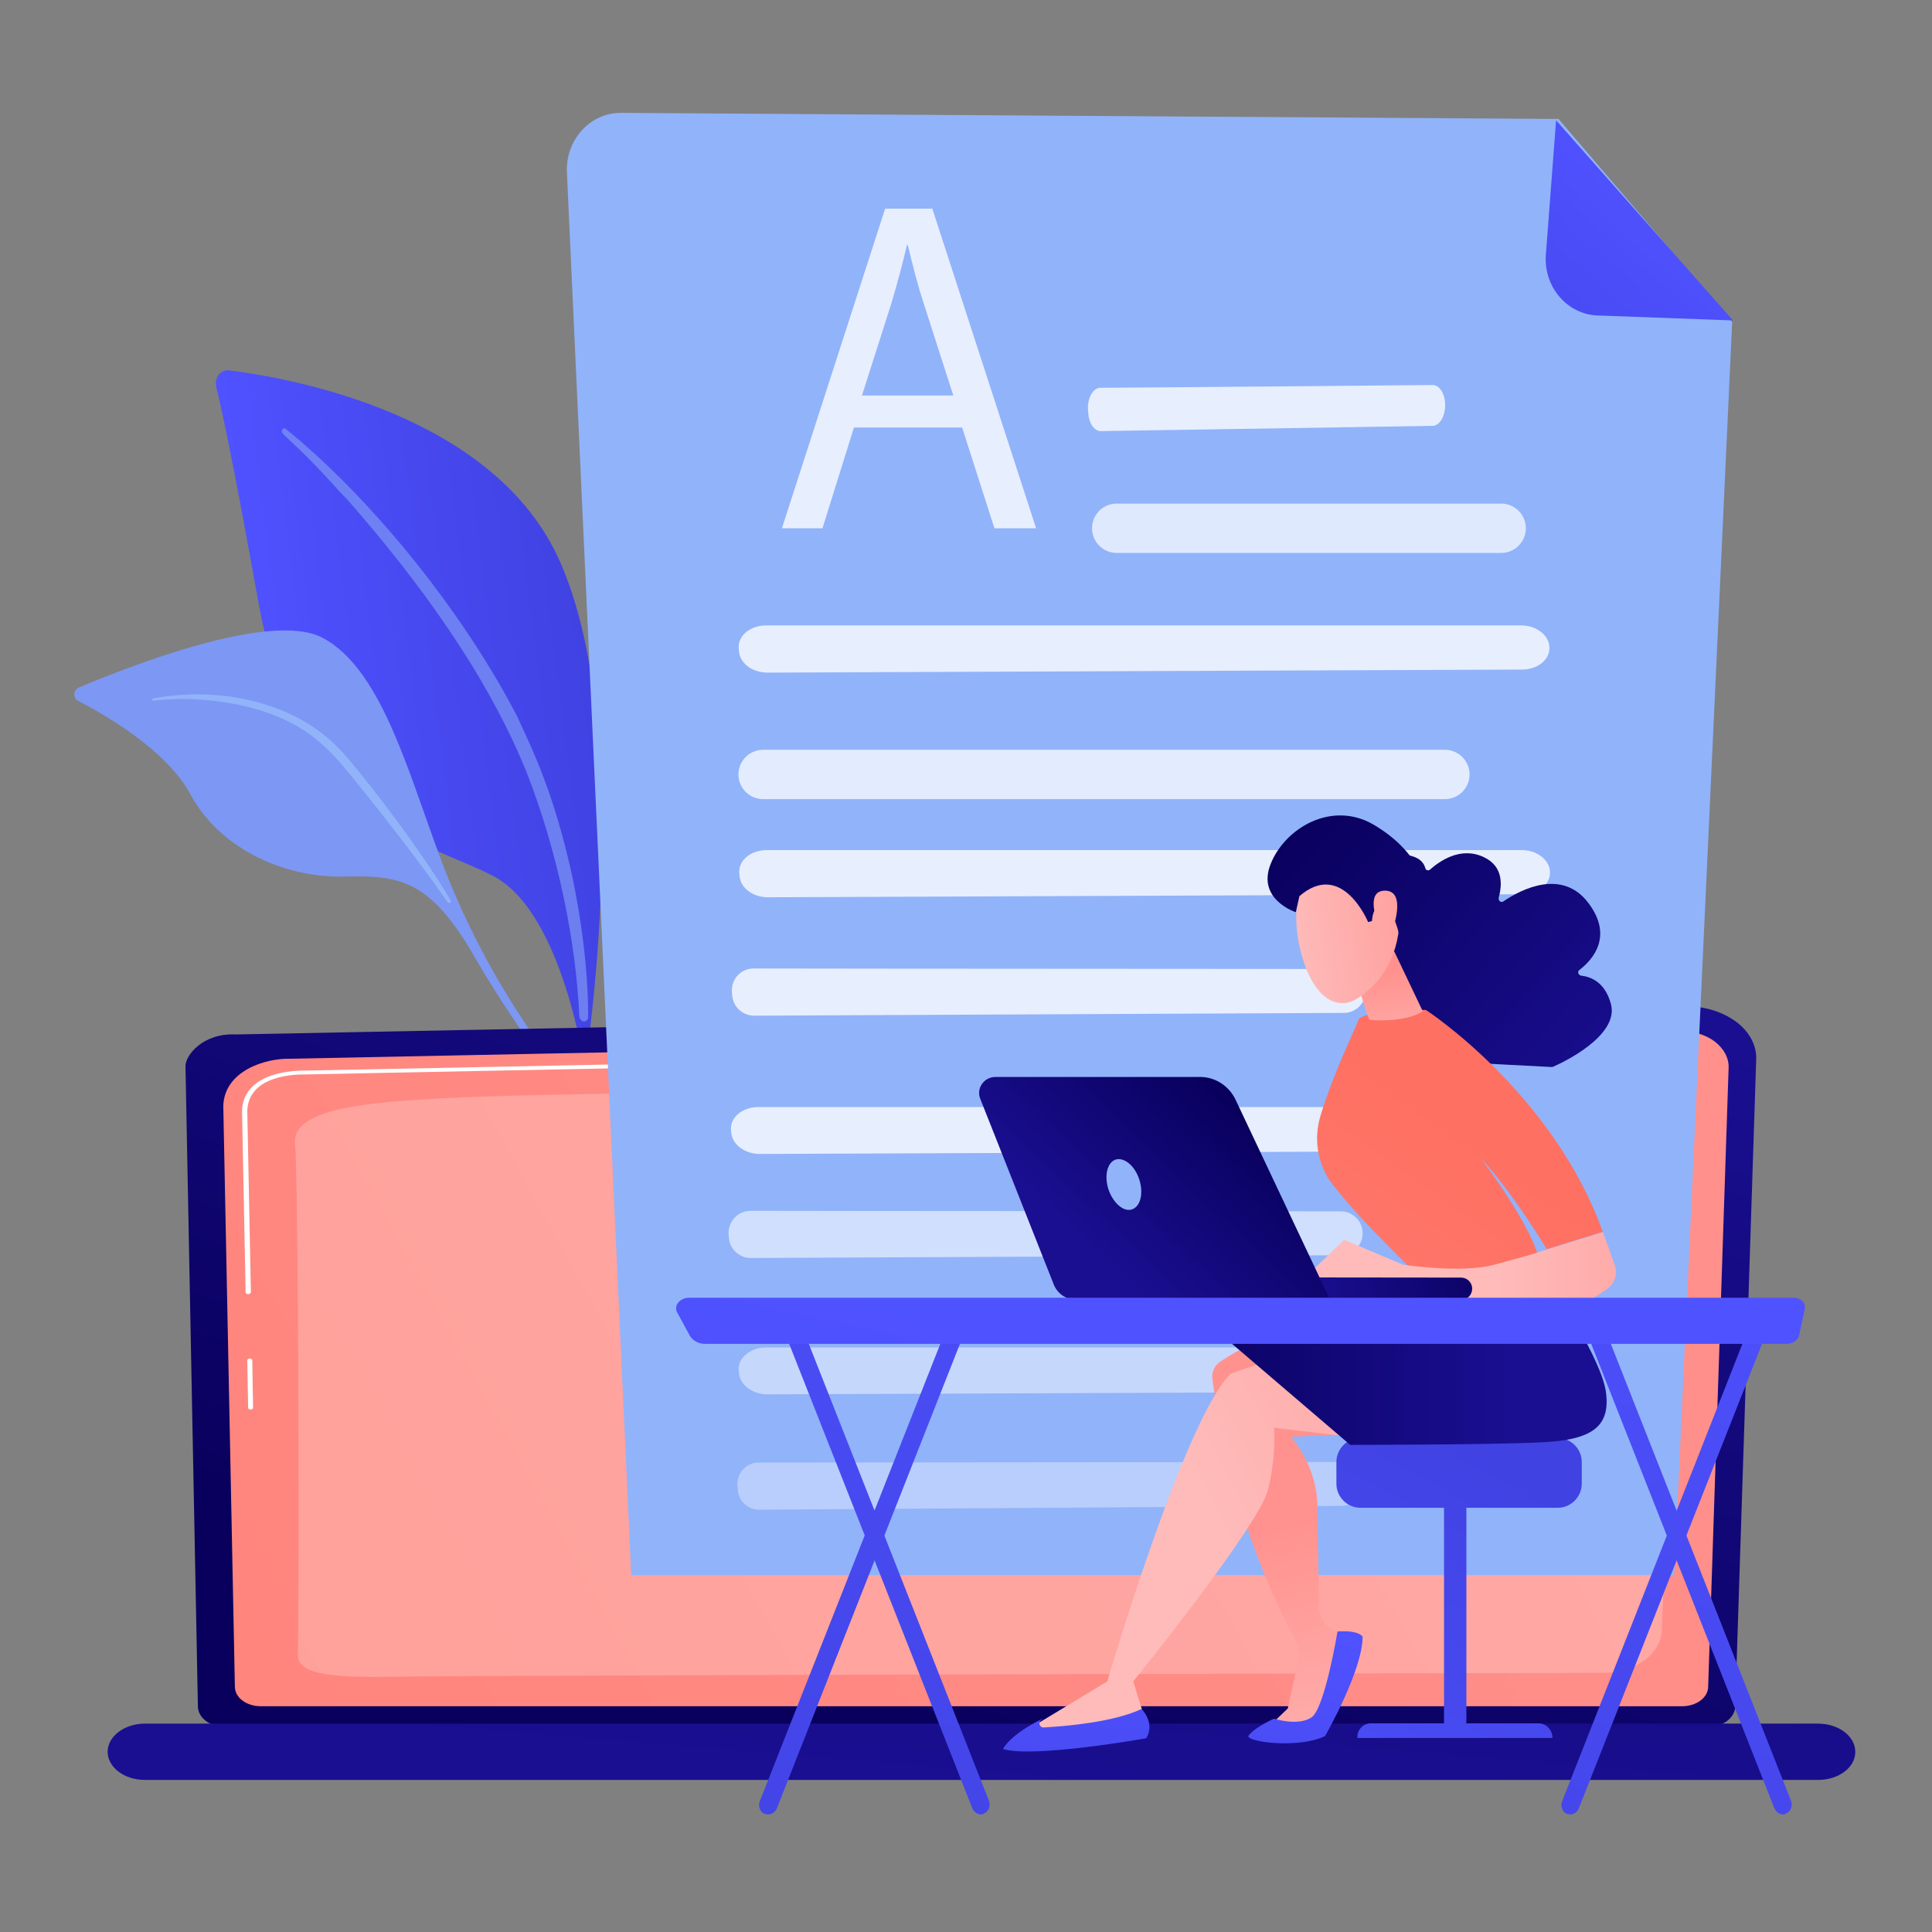 <?xml version="1.0" encoding="utf-8"?>
<!-- Generator: Adobe Illustrator 25.4.1, SVG Export Plug-In . SVG Version: 6.00 Build 0)  -->
<svg version="1.1" id="Illustration" xmlns="http://www.w3.org/2000/svg" xmlns:xlink="http://www.w3.org/1999/xlink" x="0px"
	 y="0px" viewBox="0 0 700 700" style="enable-background:new 0 0 700 700;" xml:space="preserve">
<rect x="0" y="0" width="700" height="700" fill="#808080" stroke="none"/>
<style type="text/css">
	.st0{fill:url(#SVGID_1_);}
	.st1{opacity:0.7;}
	.st2{fill:#7D97F4;}
	.st3{fill:#91B3FA;}
	.st4{fill:url(#SVGID_00000036964046400351030510000000461758781698289037_);}
	.st5{fill:url(#SVGID_00000106848243287289664920000015976619041191800711_);}
	.st6{fill:#FFFFFF;}
	.st7{opacity:0.23;fill:#FFFFFF;enable-background:new    ;}
	.st8{fill:url(#SVGID_00000070841299279163381030000005264698195871977896_);}
	.st9{fill:url(#SVGID_00000054947674173940037110000001265624699540356789_);}
	.st10{opacity:0.78;fill:#FFFFFF;enable-background:new    ;}
	.st11{opacity:0.74;}
	.st12{opacity:0.48;fill:#FFFFFF;enable-background:new    ;}
	.st13{opacity:0.36;fill:#FFFFFF;enable-background:new    ;}
	
		.st14{opacity:0.71;fill:none;stroke:#FFFFFF;stroke-width:17.883;stroke-linecap:round;stroke-linejoin:round;stroke-miterlimit:10;enable-background:new    ;}
	
		.st15{opacity:0.75;fill:none;stroke:#FFFFFF;stroke-width:17.883;stroke-linecap:round;stroke-linejoin:round;stroke-miterlimit:10;enable-background:new    ;}
	.st16{opacity:0.78;}
	.st17{fill:url(#SVGID_00000113325900842916296350000001293815820382119316_);}
	.st18{fill:url(#SVGID_00000018213178167514825820000004648269093800171685_);}
	.st19{fill:url(#SVGID_00000133496879598879076470000009864401052110649245_);}
	.st20{fill:url(#SVGID_00000155109339803993881770000013489073526641335955_);}
	.st21{fill:url(#SVGID_00000170983685666484288750000003392036899631175307_);}
	.st22{fill:url(#SVGID_00000140011914956383899450000003341564363381133759_);}
	.st23{fill:url(#SVGID_00000089569669009602941970000000330790830620143546_);}
	.st24{fill:url(#SVGID_00000147900083802839052570000018426401874489167270_);}
	.st25{fill:url(#SVGID_00000095304771579057926950000014932310627406046099_);}
	.st26{fill:url(#SVGID_00000179646365639381948350000002751231967175411379_);}
	.st27{fill:url(#SVGID_00000145749832337755244140000009367961412454029745_);}
	.st28{fill:url(#SVGID_00000097476023330913898520000008798475478651491245_);}
	.st29{fill:url(#SVGID_00000055686593587540391560000005455430872088325807_);}
	.st30{fill:url(#SVGID_00000023265744048537085690000009265406207742491048_);}
	.st31{fill:url(#SVGID_00000108269374722156367060000001704084123926280585_);}
	.st32{fill:url(#SVGID_00000034090246713002309210000009202409125532223930_);}
	.st33{fill:url(#SVGID_00000142863391680524517430000007695941480082315680_);}
	.st34{fill:url(#SVGID_00000080170111017430846710000008632366671529075619_);}
	.st35{fill:url(#SVGID_00000054973888928879798580000005475058585678711690_);}
	.st36{fill:url(#SVGID_00000116956937169112995550000010403971128165425838_);}
	.st37{fill:url(#SVGID_00000068635084644294414830000010081884051776219835_);}
	.st38{fill:url(#SVGID_00000162318516659938453100000011673201082741708949_);}
</style>
<g>
	<g>
		<g>
			
				<linearGradient id="SVGID_1_" gradientUnits="userSpaceOnUse" x1="124.448" y1="42.281" x2="246.385" y2="42.281" gradientTransform="matrix(0.992 -0.125 0.125 0.992 -34.456 240.911)">
				<stop  offset="0" style="stop-color:#4F52FF"/>
				<stop  offset="1" style="stop-color:#4042E2"/>
			</linearGradient>
			<path class="st0" d="M211.9,387.2c0,0-7.9-56.6-33.2-69.8c-25.4-13.2-70.6-18.9-85.2-99.9c-8.5-47.4-12.9-68.1-15.1-77.1
				c-0.9-3.5,1.5-6.6,4.6-6.2c22.5,2.8,96.3,15.9,119.9,69.3C230.8,266.8,211.9,387.2,211.9,387.2z"/>
			<g class="st1">
				<path class="st2" d="M103.5,155.4c27.7,22.2,62.2,62.5,83.8,104c3,6.9,10.9,21.4,17.6,47.8c5.7,22,8.3,45.5,8.2,61.3
					c0,0.9-0.8,1.7-1.6,1.6c-1.5-0.2-1.6-2-1.6-2c-1.2-26.8-7.8-59.7-19.3-88.8c-14.6-35.8-39.6-69.6-64.5-98l-2.6-2.7
					c-19.1-21.3-22.4-21.2-21.2-22.8C102.5,155.1,103.1,155,103.5,155.4z"/>
			</g>
		</g>
		<g>
			<path class="st2" d="M231.8,422c3.8,0.9-42.4-36.3-69.8-104.8c-12.9-32.3-22.4-74.3-45.3-86.2c-18.9-9.8-71.1,10.9-88.1,18.1
				c-2.1,0.9-2.3,3.9-0.2,4.9c10.1,5.2,32,17.9,40.6,33.8c11.3,20.9,35.7,30.3,55.6,29.8c19.9-0.5,31.2,0.9,47.4,29.2
				C188.3,375.2,220.9,419.5,231.8,422z"/>
			<path class="st3" d="M55.7,253c22.8-4.2,49.3,0.7,66,17.1l1.6,1.6c3.7,3.7,25.9,31,40,54.5c0.2,0.3,0.1,0.7-0.2,0.9
				c-0.5,0.3-0.9-0.2-0.9-0.2c-9.1-13.1-21.7-29.4-31.5-41.5c-10.6-13.3-17.9-22.2-36.6-28.1c-20.6-6.2-38.4-3.4-38.4-3.4
				c-0.3,0-0.6-0.2-0.6-0.5C55.3,253.3,55.5,253,55.7,253z"/>
		</g>
	</g>
	<g>
		<g>
			
				<linearGradient id="SVGID_00000011020536684923670150000001810022107758213816_" gradientUnits="userSpaceOnUse" x1="308.562" y1="420.499" x2="414.71" y2="102.054" gradientTransform="matrix(1 0 0 1 0 200)">
				<stop  offset="0" style="stop-color:#09005D"/>
				<stop  offset="1" style="stop-color:#1A0F91"/>
			</linearGradient>
			<path style="fill:url(#SVGID_00000011020536684923670150000001810022107758213816_);" d="M628.7,618.2c0,4.1-4.4,7.5-9.9,7.5
				H81.6c-5.5,0-9.9-3.3-9.9-7.5l-4.5-231.9c0-4.1,6.5-12.1,18.3-11.5l525-10.2c6.9-0.1,13.4,1.9,18.4,5.5c4.9,3.6,7.6,8.6,7.4,13.7
				L628.7,618.2z"/>
			
				<linearGradient id="SVGID_00000139260513869518590760000011838199549548358830_" gradientUnits="userSpaceOnUse" x1="677.227" y1="123.177" x2="-818.627" y2="946.869" gradientTransform="matrix(1 0 0 1 0 200)">
				<stop  offset="0" style="stop-color:#FF928E"/>
				<stop  offset="1" style="stop-color:#FE7062"/>
			</linearGradient>
			<path style="fill:url(#SVGID_00000139260513869518590760000011838199549548358830_);" d="M618.9,611.1c0,3.9-4.2,7.1-9.4,7.1
				H94.5c-5.2,0-9.4-3.1-9.4-7.1l-4.2-210.5c0.5-12.7,15.3-17.2,24.2-17l503.2-10.1c4.8-0.1,9.5,1.3,12.9,3.8
				c3.4,2.6,5.3,6.1,5.1,9.7L618.9,611.1z"/>
			<g>
				<path class="st6" d="M90.8,510.7c-0.5,0-0.9-0.3-0.9-0.7l-0.3-17.1c0-0.4,0.4-0.7,0.9-0.7c0.5,0,0.9,0.3,0.9,0.7l0.3,17.1
					C91.7,510.4,91.3,510.7,90.8,510.7L90.8,510.7z"/>
				<path class="st6" d="M89.9,468.9c-0.5,0-0.9-0.3-0.9-0.7l-1.3-65.4c0-4.4,1.9-7.9,5.4-10.5c6.4-4.6,16.5-4.4,16.9-4.4l160.7-3.2
					c0.5,0,0.9,0.3,0.9,0.7c0,0.4-0.4,0.7-0.9,0.7L110,389.3c-0.5,0-9.7-0.2-15.6,4c-3.1,2.3-4.8,5.5-4.8,9.5l1.3,65.4
					C90.8,468.6,90.4,468.9,89.9,468.9L89.9,468.9z"/>
			</g>
			<path class="st7" d="M107.9,599.4c0.6-17.4,0.3-171.5-1-184.8c-1.4-13.3,26.3-15.8,68.6-17.3c42.4-1.5,399.7-7.5,409-7.9
				c20.7-1.3,24.9,22,22.9,72.4c-1.6,37.9-4.1,100.3-5.3,129c-0.4,8.5-9.6,15.3-21,15.3c-86,0.2-415.6,0.9-437.5,1.4
				C118.2,608,107.7,606.3,107.9,599.4z"/>
		</g>
		
			<linearGradient id="SVGID_00000072281411228566825630000004074493014684161158_" gradientUnits="userSpaceOnUse" x1="383.553" y1="95.904" x2="354.119" y2="453.305" gradientTransform="matrix(1 0 0 1 0 200)">
			<stop  offset="0" style="stop-color:#09005D"/>
			<stop  offset="1" style="stop-color:#1A0F91"/>
		</linearGradient>
		<path style="fill:url(#SVGID_00000072281411228566825630000004074493014684161158_);" d="M658.8,644.9H52.5
			c-7.5,0-13.5-4.6-13.5-10.2l0,0c0-5.6,6.1-10.2,13.5-10.2h606.2c7.5,0,13.5,4.6,13.5,10.2l0,0
			C672.3,640.3,666.2,644.9,658.8,644.9z"/>
	</g>
	<g>
		<path class="st3" d="M564.7,43.1L225,40.9c-11.1-0.1-20.1,9.7-19.6,21.5l23.3,508.3h377.9l21-454L564.7,43.1z"/>
		
			<linearGradient id="SVGID_00000134949974356494597260000016807730228674241464_" gradientUnits="userSpaceOnUse" x1="594.819" y1="-152.723" x2="509.933" y2="-50.1" gradientTransform="matrix(0.999 3.430000e-02 -3.430000e-02 0.999 4.26 203.006)">
			<stop  offset="0" style="stop-color:#4F52FF"/>
			<stop  offset="1" style="stop-color:#4042E2"/>
		</linearGradient>
		<path style="fill:url(#SVGID_00000134949974356494597260000016807730228674241464_);" d="M578.8,114.3
			c-11-0.4-19.6-10.4-18.7-22.1l3.7-48.6l64.1,72.5L578.8,114.3z"/>
		<g>
			<g>
				<path class="st10" d="M398.7,140.5c20.8-0.1,100.3-0.8,120.4-1c2.6,0,4.6,3.4,4.5,7.6l0,0c-0.1,4-2.1,7.1-4.5,7.2l-120.3,1.9
					c-2.3,0-4.3-2.8-4.5-6.6l-0.1-1C393.9,144.3,396,140.5,398.7,140.5z"/>
			</g>
			<g>
				<path class="st10" d="M277.6,226.6c47.1,0,227.9,0,273.5,0c5.8,0,10.4,3.8,10.3,8.3l0,0c-0.1,4.4-4.5,7.7-10,7.7l-273.3,1.1
					c-5.3,0-9.7-3.1-10.3-7.3l-0.1-1C267,230.6,271.6,226.6,277.6,226.6z"/>
			</g>
			<g>
				<path class="st10" d="M277.8,308c47.1,0,227.9,0,273.5,0c5.8,0,10.4,3.8,10.3,8.3l0,0c-0.1,4.4-4.5,7.7-10,7.7l-273.3,1.1
					c-5.3,0-9.7-3.1-10.3-7.3l-0.1-1C267.2,312.1,271.7,308,277.8,308z"/>
			</g>
			<g>
				<path class="st10" d="M273,350.9c36.9,0.1,178.2,0.1,213.9,0.2c4.5,0,8.1,3.8,7.9,8.2l0,0c-0.1,4.3-3.7,7.7-7.9,7.7L273.2,368
					c-4.1,0-7.6-3.2-7.9-7.3l-0.1-1C264.7,355,268.3,350.9,273,350.9z"/>
			</g>
			<g>
				<path class="st10" d="M274.8,401.1c47.1,0,227.8,0,273.5,0c5.8,0,10.4,3.8,10.3,8.2l0,0c-0.1,4.3-4.5,7.7-10,7.7l-273.3,1.1
					c-5.3,0-9.7-3.2-10.3-7.3l-0.1-1C264.2,405.2,268.7,401.1,274.8,401.1z"/>
			</g>
			<g class="st11">
				<path class="st10" d="M271.9,438.7c36.9,0.1,178.2,0.1,213.9,0.2c4.5,0,8.1,3.8,7.9,8.2l0,0c-0.1,4.3-3.7,7.7-7.9,7.7L272,455.8
					c-4.1,0-7.6-3.2-7.9-7.3l-0.1-1C263.6,442.7,267.3,438.7,271.9,438.7z"/>
			</g>
			<path class="st12" d="M277.6,488.2c47.1,0,227.9,0,273.5,0c5.8,0,10.4,3.8,10.3,8.2l0,0c-0.1,4.3-4.5,7.7-10,7.7l-273.3,1.1
				c-5.3,0-9.7-3.2-10.3-7.3l-0.1-1C267,492.3,271.6,488.2,277.6,488.2z"/>
			<path class="st13" d="M274.9,529.9c36.4,0,176-0.2,211.2-0.2c4.5,0,8,3.8,7.8,8.2l0,0c-0.1,4.3-3.6,7.7-7.7,7.7L275.1,547
				c-4.1,0-7.5-3.1-7.8-7.3l-0.1-1C266.7,534,270.2,529.9,274.9,529.9z"/>
			<line class="st14" x1="404.6" y1="191.4" x2="543.9" y2="191.4">
			
				<!-- <animate  accumulate="none" additive="replace" attributeName="x2" attributeType="XML" begin="0.1s" calcMode="linear" dur="5s" fill="remove" repeatCount="indefinite" restart="always" values="670; 600; 670">
				</animate> -->
			</line>
			<line class="st15" x1="276.5" y1="280.6" x2="523.5" y2="280.6">
			
				<!-- <animate  accumulate="none" additive="replace" attributeName="x2" attributeType="XML" begin="0.6s" calcMode="linear" dur="8s" fill="remove" repeatCount="indefinite" restart="always" values="650; 550; 650">
				</animate> -->
			</line>
		</g>
		<g class="st16">
			<path class="st6" d="M309.4,154.9L298,191.4h-14.7l37.4-115.8h17.1l37.6,115.8h-15.1l-11.7-36.5H309.4z M345.4,143.3L334.7,110
				c-2.5-7.6-4.1-14.4-5.8-21.2h-0.3c-1.6,6.9-3.5,13.9-5.6,21l-10.7,33.5L345.4,143.3L345.4,143.3z"/>
		</g>
	</g>
	<g>
		<g>
			
				<linearGradient id="SVGID_00000125592069012683562140000001728081808915756965_" gradientUnits="userSpaceOnUse" x1="359.521" y1="141.011" x2="279.714" y2="524.369" gradientTransform="matrix(1 0 0 1 0 200)">
				<stop  offset="0" style="stop-color:#4F52FF"/>
				<stop  offset="1" style="stop-color:#4042E2"/>
			</linearGradient>
			<path style="fill:url(#SVGID_00000125592069012683562140000001728081808915756965_);" d="M278.3,657.4c-0.5,0-0.9-0.1-1.3-0.2
				c-1.7-0.7-2.4-2.9-1.7-4.6l68.4-173.3c0.7-1.8,2.7-2.7,4.3-1.8c1.7,0.7,2.4,2.9,1.7,4.6l-68.3,173.3
				C280.8,656.6,279.6,657.4,278.3,657.4z"/>
			
				<linearGradient id="SVGID_00000173141924232291980440000011786506742905135237_" gradientUnits="userSpaceOnUse" x1="367.833" y1="142.741" x2="288.026" y2="526.098" gradientTransform="matrix(1 0 0 1 0 200)">
				<stop  offset="0" style="stop-color:#4F52FF"/>
				<stop  offset="1" style="stop-color:#4042E2"/>
			</linearGradient>
			<path style="fill:url(#SVGID_00000173141924232291980440000011786506742905135237_);" d="M355.3,657.4c-1.2,0-2.4-0.9-3-2.2
				L284,482c-0.7-1.8,0-3.9,1.7-4.6c1.7-0.7,3.5,0,4.3,1.8l68.3,173.2c0.7,1.8,0,3.9-1.7,4.6C356.2,657.4,355.7,657.4,355.3,657.4z"
				/>
			
				<linearGradient id="SVGID_00000023981926910565483830000005183789097369675169_" gradientUnits="userSpaceOnUse" x1="638.073" y1="198.999" x2="558.266" y2="582.358" gradientTransform="matrix(1 0 0 1 0 200)">
				<stop  offset="0" style="stop-color:#4F52FF"/>
				<stop  offset="1" style="stop-color:#4042E2"/>
			</linearGradient>
			<path style="fill:url(#SVGID_00000023981926910565483830000005183789097369675169_);" d="M569,657.4c-0.4,0-0.9-0.1-1.3-0.2
				c-1.7-0.7-2.4-2.9-1.7-4.6l68.3-173.3c0.7-1.8,2.7-2.7,4.3-1.8c1.7,0.7,2.4,2.9,1.7,4.6L572,655.3
				C571.4,656.6,570.2,657.4,569,657.4z"/>
			
				<linearGradient id="SVGID_00000155825997738402692880000015390888357915786638_" gradientUnits="userSpaceOnUse" x1="646.328" y1="200.718" x2="566.521" y2="584.075" gradientTransform="matrix(1 0 0 1 0 200)">
				<stop  offset="0" style="stop-color:#4F52FF"/>
				<stop  offset="1" style="stop-color:#4042E2"/>
			</linearGradient>
			<path style="fill:url(#SVGID_00000155825997738402692880000015390888357915786638_);" d="M645.9,657.4c-1.2,0-2.4-0.9-3-2.2
				L574.6,482c-0.7-1.8,0-3.9,1.7-4.6c1.7-0.7,3.5,0,4.3,1.8l68.3,173.2c0.7,1.8,0,3.9-1.7,4.6C646.7,657.4,646.4,657.4,645.9,657.4
				z"/>
		</g>
		<g>
			
				<linearGradient id="SVGID_00000102504409364175477700000011035239128395077555_" gradientUnits="userSpaceOnUse" x1="461.38" y1="502.599" x2="554.493" y2="335.376" gradientTransform="matrix(1 0 0 1 0 200)">
				<stop  offset="0" style="stop-color:#4F52FF"/>
				<stop  offset="1" style="stop-color:#4042E2"/>
			</linearGradient>
			
				<rect x="523.2" y="540.6" style="fill:url(#SVGID_00000102504409364175477700000011035239128395077555_);" width="8.1" height="87.3"/>
			
				<linearGradient id="SVGID_00000119808008646145889960000008505437376501326249_" gradientUnits="userSpaceOnUse" x1="480.274" y1="513.119" x2="573.386" y2="345.896" gradientTransform="matrix(1 0 0 1 0 200)">
				<stop  offset="0" style="stop-color:#4F52FF"/>
				<stop  offset="1" style="stop-color:#4042E2"/>
			</linearGradient>
			<path style="fill:url(#SVGID_00000119808008646145889960000008505437376501326249_);" d="M562.5,629.7h-70.7v-0.4
				c0-2.7,2.2-4.9,4.9-4.9h60.6C560.2,624.3,562.5,626.8,562.5,629.7z"/>
			
				<linearGradient id="SVGID_00000051385111083410435120000016586414589212805006_" gradientUnits="userSpaceOnUse" x1="440.869" y1="491.178" x2="533.982" y2="323.956" gradientTransform="matrix(1 0 0 1 0 200)">
				<stop  offset="0" style="stop-color:#4F52FF"/>
				<stop  offset="1" style="stop-color:#4042E2"/>
			</linearGradient>
			<path style="fill:url(#SVGID_00000051385111083410435120000016586414589212805006_);" d="M573.1,537.6c0,4.7-3.9,8.7-8.7,8.7
				h-71.5c-4.7,0-8.7-3.9-8.7-8.7v-7.9c0-4.7,3.9-8.7,8.7-8.7h71.5c4.7,0,8.7,3.9,8.7,8.7V537.6z"/>
		</g>
		<g>
			
				<linearGradient id="SVGID_00000074417859266916010280000016289929924988591748_" gradientUnits="userSpaceOnUse" x1="500.41" y1="462.581" x2="472.856" y2="351.416" gradientTransform="matrix(1 0 0 1 0 200)">
				<stop  offset="0" style="stop-color:#FEBBBA"/>
				<stop  offset="1" style="stop-color:#FF928E"/>
			</linearGradient>
			<path style="fill:url(#SVGID_00000074417859266916010280000016289929924988591748_);" d="M467.7,482.4c0,0-12,1.8-25.5,10.9
				c-2.2,1.5-3.3,3.9-2.9,6.4c1.6,12.8,8.3,54.2,30.1,94.6c1.2,2.2,1.5,4.6,1,7l-3.8,17.7l-7,6.7h18.2l12.1-32.8l-5.2-1.6
				c-4-1.2-6.8-5-6.8-9.1l-0.6-35.1c0.5-15.7-9.6-26.5-9.6-26.5l29-1.5L467.7,482.4z"/>
			
				<linearGradient id="SVGID_00000016036001927303279250000006318324621976059269_" gradientUnits="userSpaceOnUse" x1="474.261" y1="391.471" x2="465.818" y2="520.928" gradientTransform="matrix(1 0 0 1 0 200)">
				<stop  offset="0" style="stop-color:#4F52FF"/>
				<stop  offset="1" style="stop-color:#4042E2"/>
			</linearGradient>
			<path style="fill:url(#SVGID_00000016036001927303279250000006318324621976059269_);" d="M452.4,628.8c-1.7,2.2,17.9,5,27.7,0.2
				c0,0,13.6-23.7,13.6-36c0,0-1.1-2.4-9.1-1.9c0,0-4.6,28.1-9.5,31.2c-4.9,3.2-13.5,0.4-13.5,0.4S454.8,625.7,452.4,628.8z"/>
			
				<linearGradient id="SVGID_00000109740369496940105500000003932476058028871095_" gradientUnits="userSpaceOnUse" x1="442.619" y1="354.815" x2="620.292" y2="263.603" gradientTransform="matrix(1 0 0 1 0 200)">
				<stop  offset="0" style="stop-color:#FEBBBA"/>
				<stop  offset="1" style="stop-color:#FF928E"/>
			</linearGradient>
			<path style="fill:url(#SVGID_00000109740369496940105500000003932476058028871095_);" d="M492.8,521.1
				c-0.1-0.2-31.2-3.8-31.2-3.8s1,9.5-2.2,22.5c-3.2,13-48.8,69.4-48.8,69.4l4.7,15.2c-14.8,5.1-29.4,6-43.7,2.7l29.6-17.9
				c0,0,27.7-94.6,44.7-111.5l31.2-10.8L492.8,521.1z"/>
			
				<linearGradient id="SVGID_00000150823329811855343950000011302625678950898362_" gradientUnits="userSpaceOnUse" x1="414.156" y1="294.772" x2="549.8" y2="294.772" gradientTransform="matrix(1 0 0 1 0 200)">
				<stop  offset="0" style="stop-color:#09005D"/>
				<stop  offset="1" style="stop-color:#1A0F91"/>
			</linearGradient>
			<path style="fill:url(#SVGID_00000150823329811855343950000011302625678950898362_);" d="M562.5,466c0,0,18,26.6,19.4,38.7
				c1.5,12.1-4.9,17.1-23.7,17.9c-18.8,0.9-69,0.9-69,0.9l-42.8-36.6c0,0,31.2-11.2,39.4-14.3C493.9,469.6,562.5,466,562.5,466z"/>
			
				<linearGradient id="SVGID_00000122683168188449004890000003744698143276620420_" gradientUnits="userSpaceOnUse" x1="392.814" y1="386.16" x2="384.371" y2="515.617" gradientTransform="matrix(1 0 0 1 0 200)">
				<stop  offset="0" style="stop-color:#4F52FF"/>
				<stop  offset="1" style="stop-color:#4042E2"/>
			</linearGradient>
			<path style="fill:url(#SVGID_00000122683168188449004890000003744698143276620420_);" d="M413.6,619.2c0,0,5.1,5,1.7,10.6
				c0,0-40.8,7.3-51.9,3.9c0,0,2.3-5.2,14.8-11.2l-1,0.7c-1.2,0.9-0.5,2.8,1,2.7C386.4,625.4,403.4,624,413.6,619.2z"/>
		</g>
		<g>
			
				<linearGradient id="SVGID_00000040571246716112367310000002811584767863875740_" gradientUnits="userSpaceOnUse" x1="471.863" y1="89.59" x2="590.889" y2="194.462" gradientTransform="matrix(1 0 0 1 0 200)">
				<stop  offset="0" style="stop-color:#09005D"/>
				<stop  offset="1" style="stop-color:#1A0F91"/>
			</linearGradient>
			<path style="fill:url(#SVGID_00000040571246716112367310000002811584767863875740_);" d="M501.6,310c2.8-0.5,13.1-1.7,14.8,4.5
				c0.2,0.9,1.2,1.1,1.8,0.5c3.3-2.9,10.9-8.4,19.3-4.5c7.4,3.4,6.7,10.4,5.5,14.8c-0.2,1.1,0.9,1.9,1.7,1.3
				c6.4-4.4,21.4-12.1,30.9,0.7c8.9,11.9,1.6,20.3-3.3,24.1c-0.9,0.6-0.5,1.9,0.6,2.1c3.5,0.4,8.5,2.3,10.7,10
				c3.5,11.9-18.3,21.9-20.9,23c-0.1,0.1-0.4,0.1-0.5,0.1l-44.2-2.3c-0.4,0-0.6-0.2-0.9-0.5L489.9,347c-0.2-0.2-0.2-0.7-0.2-1
				l10.8-35.2C500.8,310.3,501.1,310,501.6,310z"/>
			
				<linearGradient id="SVGID_00000000185239045468271290000010285663997827336588_" gradientUnits="userSpaceOnUse" x1="339.595" y1="483.811" x2="533.421" y2="212.075" gradientTransform="matrix(1 0 0 1 0 200)">
				<stop  offset="0" style="stop-color:#FF928E"/>
				<stop  offset="1" style="stop-color:#FE7062"/>
			</linearGradient>
			<path style="fill:url(#SVGID_00000000185239045468271290000010285663997827336588_);" d="M514.2,462.5c0,0-20.9-19.8-31.1-33
				c-5.6-7-7.3-16.5-4.7-25.1c4.7-15.8,13-32.2,13.7-34.7c1.2-3.9,24.5-3.8,24.5-3.8s46,29.9,64.1,80.4l-20.3,6.3
				c0,0-12-20.2-23.9-33c0,0,20.5,27.1,21.3,38.3L514.2,462.5z"/>
			
				<linearGradient id="SVGID_00000067215824442198575920000018347047727373123982_" gradientUnits="userSpaceOnUse" x1="507.811" y1="191.736" x2="501.753" y2="152.86" gradientTransform="matrix(1 0 0 1 0 200)">
				<stop  offset="0" style="stop-color:#FEBBBA"/>
				<stop  offset="1" style="stop-color:#FF928E"/>
			</linearGradient>
			<path style="fill:url(#SVGID_00000067215824442198575920000018347047727373123982_);" d="M489.3,347.9c0.2,0.9,6.3,21,6.8,21.5
				c0.5,0.4,13.4,1.1,19.4-3l-10.3-21.6L489.3,347.9z"/>
			<g>
				
					<linearGradient id="SVGID_00000162349971457829250060000008669176957383385254_" gradientUnits="userSpaceOnUse" x1="-952.605" y1="1834.802" x2="-899.085" y2="1871.155" gradientTransform="matrix(0.744 -0.668 0.668 0.744 -48.677 -1660.894)">
					<stop  offset="0" style="stop-color:#FEBBBA"/>
					<stop  offset="1" style="stop-color:#FF928E"/>
				</linearGradient>
				<path style="fill:url(#SVGID_00000162349971457829250060000008669176957383385254_);" d="M471.9,319.3c0,0-5.1,10.8,0,27.7
					c5.1,16.9,14.1,18.6,20,14.7s13.6-11.1,15.1-26.1C508.5,320.5,479,305.7,471.9,319.3z"/>
				
					<linearGradient id="SVGID_00000041278127824282746770000002230960253116593320_" gradientUnits="userSpaceOnUse" x1="464.368" y1="98.097" x2="583.394" y2="202.969" gradientTransform="matrix(1 0 0 1 0 200)">
					<stop  offset="0" style="stop-color:#09005D"/>
					<stop  offset="1" style="stop-color:#1A0F91"/>
				</linearGradient>
				<path style="fill:url(#SVGID_00000041278127824282746770000002230960253116593320_);" d="M495.7,334.1c0,0-9.4-22.8-24.9-9.4
					l-1.3,5.8c0,0-14.3-4.6-9.1-17.5c5.1-12.9,22.1-23.1,37.3-14.2c15.2,9,20.5,21,19.3,32.8c-1.2,11.9-10,7.5-10,7.5
					s-1.5-8.7-5.6-10.4c-4.1-1.7-4.3,5-4.3,5L495.7,334.1z"/>
				
					<linearGradient id="SVGID_00000130609069962940058530000007889289475858875565_" gradientUnits="userSpaceOnUse" x1="-949.421" y1="1830.114" x2="-895.902" y2="1866.467" gradientTransform="matrix(0.744 -0.668 0.668 0.744 -48.677 -1660.894)">
					<stop  offset="0" style="stop-color:#FEBBBA"/>
					<stop  offset="1" style="stop-color:#FF928E"/>
				</linearGradient>
				<path style="fill:url(#SVGID_00000130609069962940058530000007889289475858875565_);" d="M499.3,334.6c0,0-4.9-11.8,2.4-11.9
					c7.3-0.1,4,11.3,2.4,15.4L499.3,334.6z"/>
			</g>
			
				<linearGradient id="SVGID_00000134930179709054050760000011561523016927338667_" gradientUnits="userSpaceOnUse" x1="542.556" y1="259.005" x2="656.31" y2="259.005" gradientTransform="matrix(1 0 0 1 0 200)">
				<stop  offset="0" style="stop-color:#FEBBBA"/>
				<stop  offset="1" style="stop-color:#FF928E"/>
			</linearGradient>
			<path style="fill:url(#SVGID_00000134930179709054050760000011561523016927338667_);" d="M471.7,464l15.3-14.8l21.3,9
				c0,0,21.1,3.3,33.2,0s12-3.3,12-3.3l27.3-8.5l4.3,12.1c1.1,3,0,6.4-2.7,8.4c-2.3,1.7-5.1,3.5-6.9,4.3c-3.6,1.6-88.6-1.1-88.6-1.1
				L471.7,464z"/>
		</g>
		<g>
			
				<linearGradient id="SVGID_00000075163033754459431030000004757431855735657882_" gradientUnits="userSpaceOnUse" x1="494.724" y1="393.767" x2="423.095" y2="413.399" gradientTransform="matrix(0.999 -4.940000e-02 4.940000e-02 0.999 31.107 78.403)">
				<stop  offset="0" style="stop-color:#09005D"/>
				<stop  offset="1" style="stop-color:#1A0F91"/>
			</linearGradient>
			<path style="fill:url(#SVGID_00000075163033754459431030000004757431855735657882_);" d="M529.6,470.9c-0.1,0-0.1,0-0.2,0
				l-88.9-0.1c-2.2,0-4-1.8-4-4c0-2.2,1.8-4,4-4l88.9,0.1c2.2,0,4,1.8,4,4C533.4,469.1,531.7,470.9,529.6,470.9z"/>
			
				<linearGradient id="SVGID_00000110441291436531177040000014463922508394071424_" gradientUnits="userSpaceOnUse" x1="447.836" y1="201.128" x2="397.012" y2="254.845" gradientTransform="matrix(1 0 0 1 0 200)">
				<stop  offset="0" style="stop-color:#09005D"/>
				<stop  offset="1" style="stop-color:#1A0F91"/>
			</linearGradient>
			<path style="fill:url(#SVGID_00000110441291436531177040000014463922508394071424_);" d="M360.7,390.2h74.1
				c5.5,0,10.4,3.2,12.8,8.1l34.3,72.6h-92.1c-3.5,0-6.7-2.2-8-5.5l-26.6-67.2C353.6,394.5,356.4,390.2,360.7,390.2z"/>
			<path class="st3" d="M412.8,427.4c1.6,5,0.4,9.8-2.7,10.8c-3,1-6.8-2.3-8.5-7.3c-1.6-5-0.4-9.8,2.7-10.8
				C407.4,419.3,411.2,422.4,412.8,427.4z"/>
		</g>
		
			<linearGradient id="SVGID_00000077303894236664358950000001178090979904011920_" gradientUnits="userSpaceOnUse" x1="444.866" y1="295.985" x2="365.06" y2="679.343" gradientTransform="matrix(1 0 0 1 0 200)">
			<stop  offset="0" style="stop-color:#4F52FF"/>
			<stop  offset="1" style="stop-color:#4042E2"/>
		</linearGradient>
		<path style="fill:url(#SVGID_00000077303894236664358950000001178090979904011920_);" d="M653.9,474.2c0.2-1-0.1-2.1-0.9-2.8
			c-0.7-0.7-1.8-1.2-3-1.2H249.6c-1.6,0-3,0.7-3.9,1.8c-0.9,1.1-1,2.6-0.2,3.8l4.4,8.1c1,1.8,3.2,3,5.5,3h392c2.2,0,4.1-1.3,4.5-3.3
			L653.9,474.2z"/>
	</g>
</g>
</svg>
